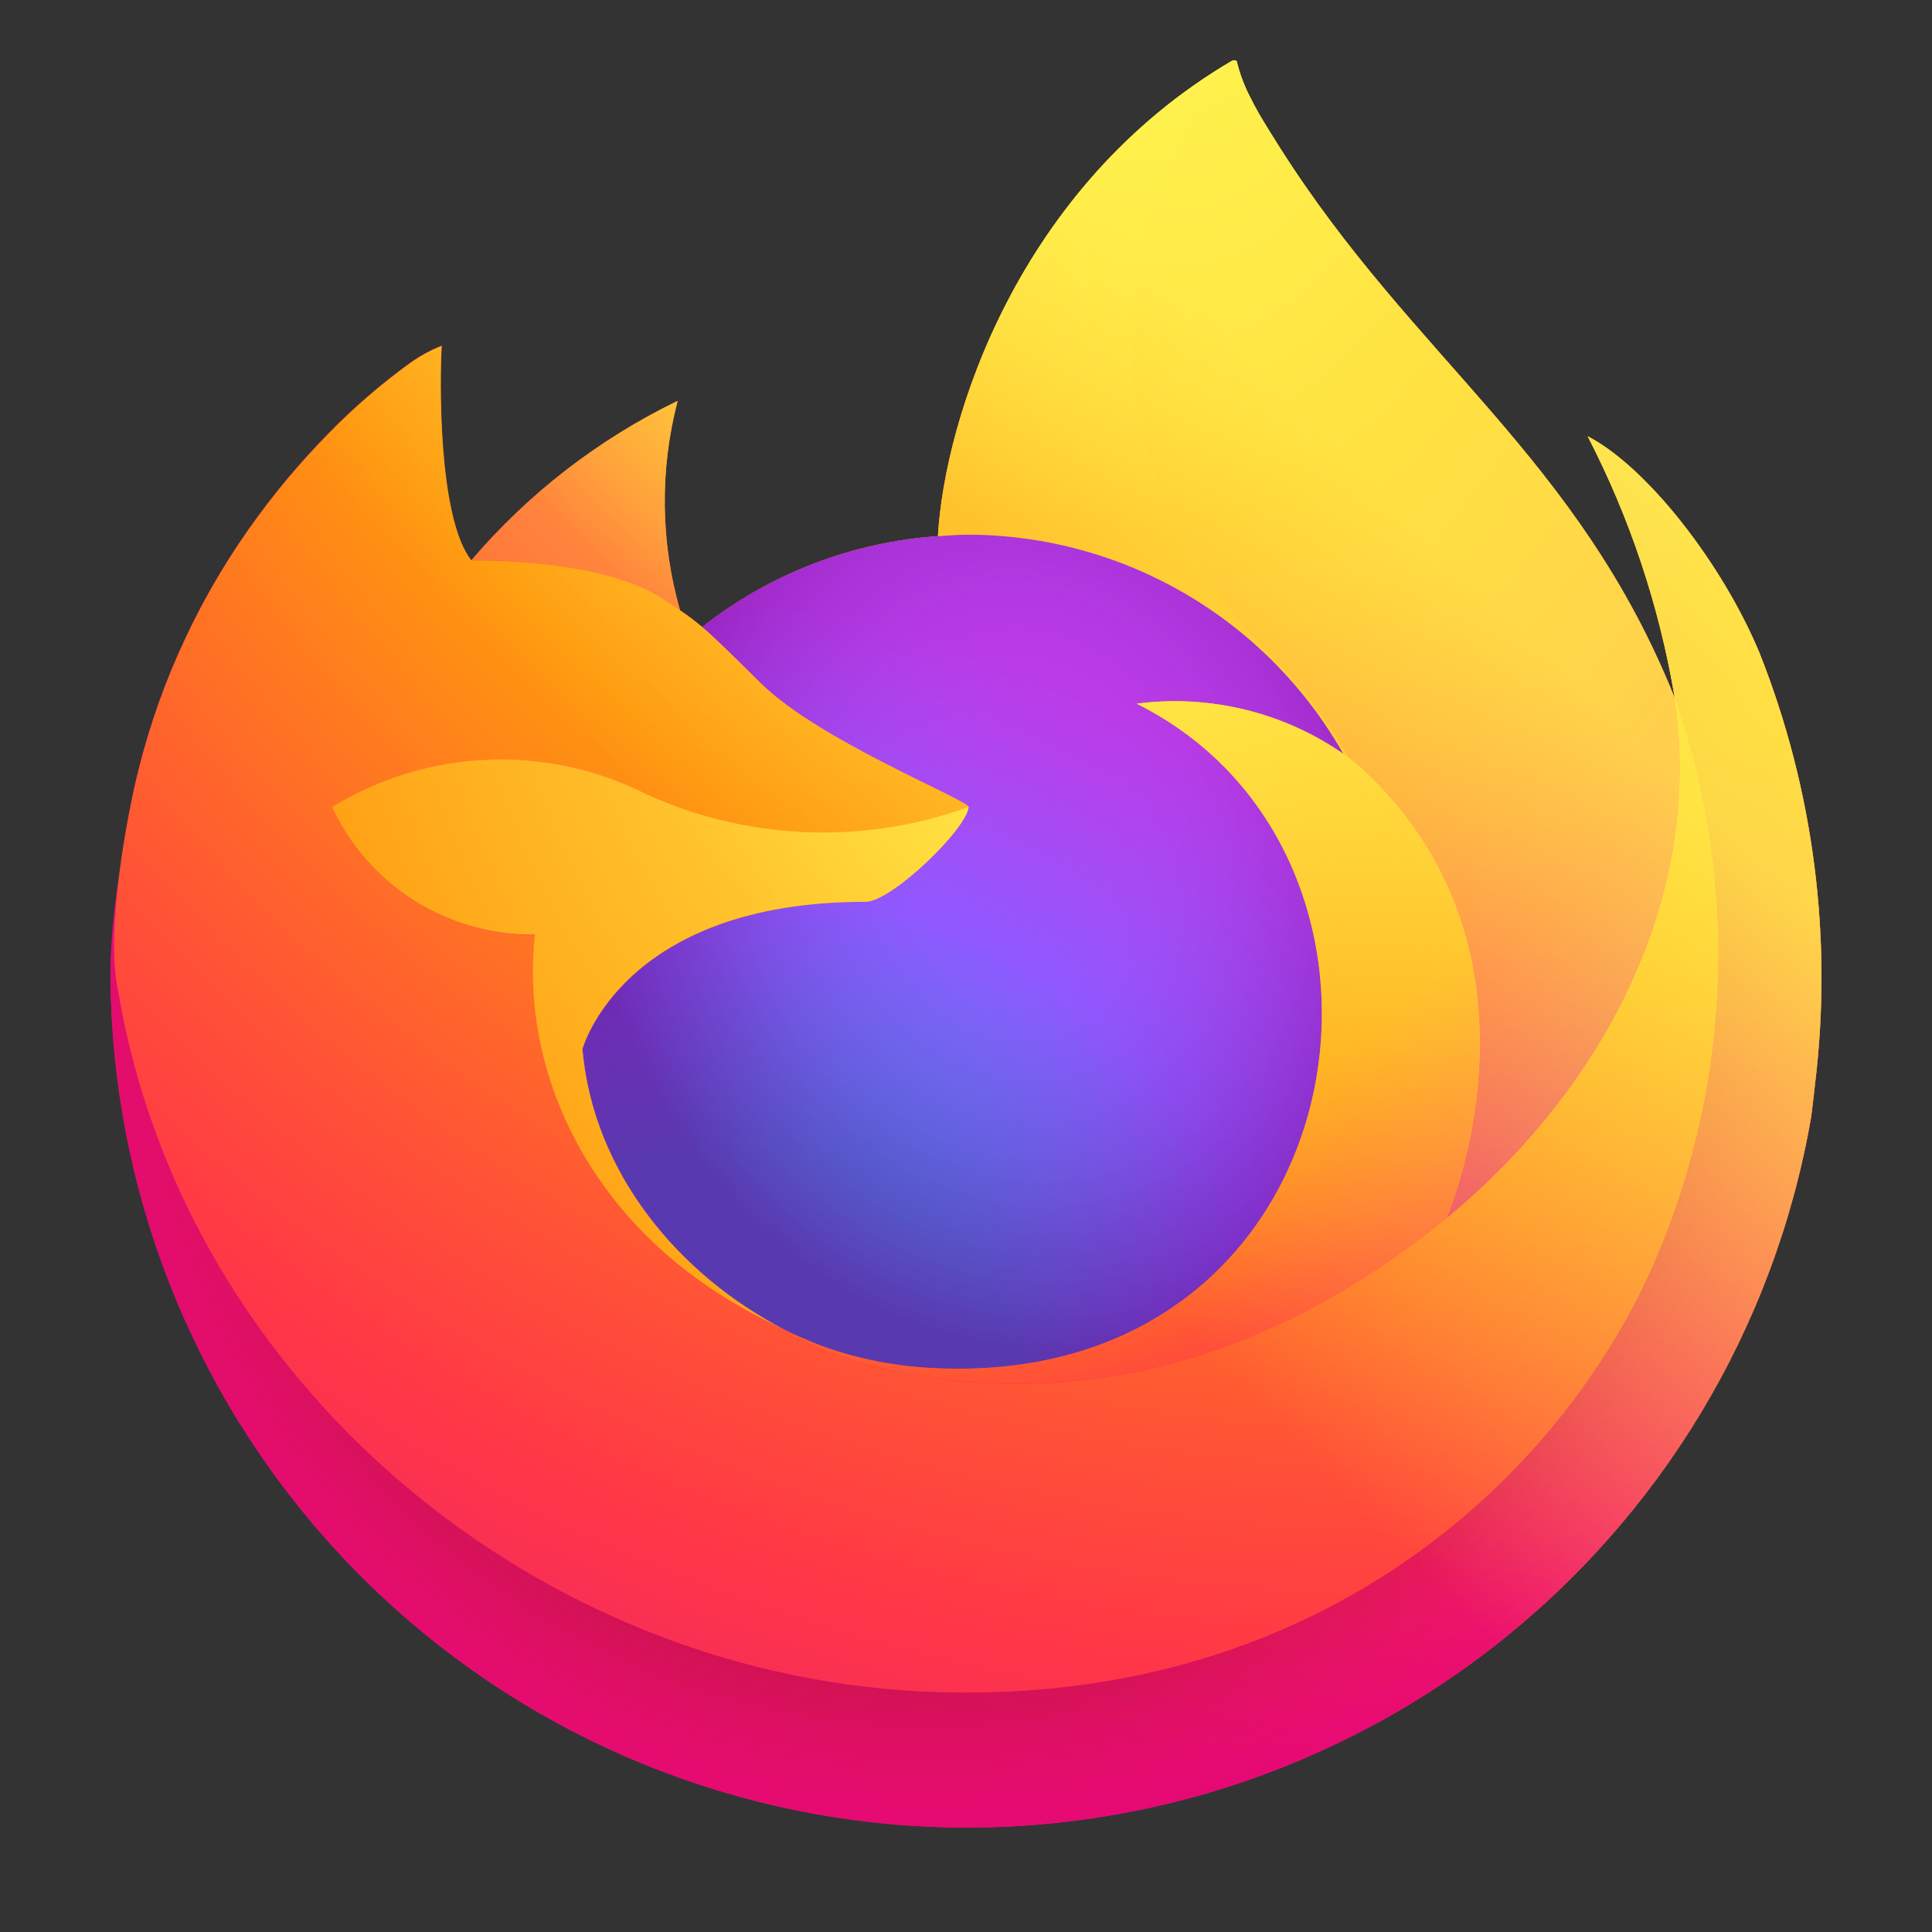 <svg width="72" height="72" viewBox="0 0 72 72" fill="none" xmlns="http://www.w3.org/2000/svg">
<rect x="0" y="0" width="72" height="72" fill="#333333" stroke="none"/>
<g clip-path="url(#clip0)">
<path d="M65.574 24.34C64.187 21.003 61.373 17.4 59.17 16.261C60.741 19.304 61.832 22.572 62.403 25.95L62.408 26.003C58.799 17.005 52.679 13.377 47.68 5.477C47.428 5.077 47.175 4.677 46.928 4.255C46.788 4.013 46.675 3.796 46.577 3.596C46.369 3.194 46.21 2.77 46.101 2.331C46.101 2.311 46.093 2.292 46.08 2.276C46.067 2.261 46.048 2.252 46.028 2.249C46.008 2.244 45.988 2.244 45.968 2.249C45.964 2.249 45.957 2.256 45.952 2.258C45.947 2.26 45.937 2.267 45.929 2.27L45.942 2.249C37.924 6.944 35.203 15.635 34.953 19.982C31.751 20.202 28.69 21.382 26.168 23.368C25.905 23.145 25.63 22.936 25.345 22.743C24.617 20.197 24.586 17.503 25.255 14.941C22.31 16.368 19.694 18.39 17.571 20.879H17.556C16.291 19.276 16.38 13.988 16.453 12.884C16.078 13.034 15.721 13.224 15.387 13.45C14.27 14.247 13.226 15.141 12.267 16.122C11.174 17.23 10.176 18.428 9.283 19.703V19.707V19.702C7.231 22.611 5.775 25.898 5 29.373L4.957 29.584C4.897 29.865 4.681 31.272 4.644 31.578C4.644 31.601 4.639 31.624 4.636 31.648C4.357 33.1 4.184 34.571 4.118 36.048V36.213C4.125 44.206 7.13 51.905 12.539 57.789C17.948 63.673 25.368 67.314 33.332 67.993C41.296 68.671 49.224 66.337 55.551 61.452C61.877 56.568 66.141 49.487 67.499 41.611C67.553 41.199 67.597 40.791 67.644 40.375C68.302 34.941 67.59 29.429 65.574 24.34V24.34ZM28.782 49.327C28.931 49.399 29.072 49.477 29.225 49.545L29.247 49.559C29.092 49.485 28.937 49.408 28.782 49.327V49.327ZM62.411 26.011V25.98L62.417 26.014L62.411 26.011Z" fill="url(#paint0_linear)"/>
<path d="M65.574 24.34C64.187 21.003 61.373 17.4 59.17 16.261C60.741 19.304 61.832 22.572 62.403 25.95V25.98L62.408 26.014C64.869 33.055 64.513 40.774 61.415 47.558C57.757 55.408 48.901 63.454 35.039 63.063C20.062 62.639 6.872 51.525 4.406 36.968C3.957 34.673 4.406 33.509 4.631 31.643C4.323 33.092 4.152 34.567 4.118 36.048V36.213C4.125 44.206 7.13 51.905 12.539 57.789C17.948 63.673 25.368 67.314 33.332 67.993C41.296 68.671 49.224 66.337 55.551 61.452C61.877 56.568 66.141 49.487 67.499 41.611C67.553 41.199 67.597 40.791 67.644 40.375C68.302 34.941 67.59 29.429 65.574 24.34V24.34Z" fill="url(#paint1_radial)"/>
<path d="M65.574 24.34C64.187 21.003 61.373 17.4 59.17 16.261C60.741 19.304 61.832 22.572 62.403 25.95V25.98L62.408 26.014C64.869 33.055 64.513 40.774 61.415 47.558C57.757 55.408 48.901 63.454 35.039 63.063C20.062 62.639 6.872 51.525 4.406 36.968C3.957 34.673 4.406 33.509 4.631 31.643C4.323 33.092 4.152 34.567 4.118 36.048V36.213C4.125 44.206 7.13 51.905 12.539 57.789C17.948 63.673 25.368 67.314 33.332 67.993C41.296 68.671 49.224 66.337 55.551 61.452C61.877 56.568 66.141 49.487 67.499 41.611C67.553 41.199 67.597 40.791 67.644 40.375C68.302 34.941 67.59 29.429 65.574 24.34V24.34Z" fill="url(#paint2_radial)"/>
<path d="M50.062 28.093C50.131 28.141 50.195 28.19 50.26 28.238C49.458 26.817 48.46 25.515 47.295 24.372C37.374 14.449 44.695 2.856 45.929 2.267L45.942 2.249C37.924 6.944 35.203 15.635 34.953 19.982C35.325 19.956 35.694 19.925 36.075 19.925C38.92 19.93 41.712 20.689 44.169 22.123C46.626 23.558 48.659 25.617 50.062 28.093V28.093Z" fill="url(#paint3_radial)"/>
<path d="M36.095 30.074C36.043 30.868 33.237 33.607 32.256 33.607C23.179 33.607 21.706 39.098 21.706 39.098C22.108 43.722 25.33 47.53 29.225 49.545C29.402 49.637 29.583 49.72 29.763 49.802C30.076 49.94 30.388 50.068 30.701 50.186C32.037 50.659 33.437 50.929 34.854 50.987C50.764 51.733 53.846 31.961 42.365 26.224C45.073 25.872 47.816 26.538 50.062 28.093C48.659 25.617 46.626 23.558 44.169 22.123C41.712 20.689 38.92 19.93 36.075 19.925C35.696 19.925 35.325 19.956 34.953 19.982C31.751 20.202 28.69 21.382 26.168 23.368C26.655 23.779 27.204 24.33 28.361 25.47C30.528 27.604 36.083 29.815 36.095 30.074V30.074Z" fill="url(#paint4_radial)"/>
<path d="M36.095 30.074C36.043 30.868 33.237 33.607 32.256 33.607C23.179 33.607 21.706 39.098 21.706 39.098C22.108 43.722 25.33 47.53 29.225 49.545C29.402 49.637 29.583 49.72 29.763 49.802C30.076 49.94 30.388 50.068 30.701 50.186C32.037 50.659 33.437 50.929 34.854 50.987C50.764 51.733 53.846 31.961 42.365 26.224C45.073 25.872 47.816 26.538 50.062 28.093C48.659 25.617 46.626 23.558 44.169 22.123C41.712 20.689 38.92 19.93 36.075 19.925C35.696 19.925 35.325 19.956 34.953 19.982C31.751 20.202 28.69 21.382 26.168 23.368C26.655 23.779 27.204 24.33 28.361 25.47C30.528 27.604 36.083 29.815 36.095 30.074V30.074Z" fill="url(#paint5_radial)"/>
<path d="M24.68 22.306C24.939 22.471 25.152 22.614 25.339 22.743C24.611 20.197 24.58 17.503 25.249 14.941C22.305 16.368 19.688 18.39 17.565 20.879C17.721 20.875 22.352 20.792 24.68 22.306V22.306Z" fill="url(#paint6_radial)"/>
<path d="M4.41 36.968C6.873 51.525 20.066 62.639 35.044 63.063C48.905 63.455 57.761 55.408 61.419 47.558C64.517 40.774 64.873 33.055 62.413 26.014V25.983C62.413 25.96 62.408 25.946 62.413 25.953L62.418 26.006C63.551 33.4 59.79 40.563 53.911 45.407L53.893 45.448C42.438 54.777 31.476 51.077 29.257 49.566C29.102 49.492 28.947 49.415 28.792 49.335C22.113 46.142 19.354 40.057 19.946 34.839C18.36 34.862 16.802 34.426 15.46 33.581C14.118 32.737 13.049 31.522 12.384 30.083C14.137 29.009 16.136 28.401 18.191 28.319C20.245 28.236 22.286 28.681 24.12 29.611C27.9 31.328 32.202 31.497 36.105 30.083C36.093 29.823 30.538 27.612 28.371 25.479C27.214 24.338 26.665 23.788 26.178 23.376C25.915 23.153 25.64 22.945 25.354 22.752C25.165 22.622 24.952 22.482 24.695 22.314C22.367 20.8 17.737 20.884 17.584 20.888H17.569C16.304 19.284 16.393 13.996 16.465 12.892C16.091 13.042 15.733 13.232 15.399 13.458C14.283 14.255 13.239 15.149 12.279 16.13C11.183 17.235 10.18 18.43 9.283 19.703V19.707V19.702C7.231 22.611 5.775 25.898 5 29.373C4.985 29.439 3.85 34.397 4.41 36.968V36.968Z" fill="url(#paint7_radial)"/>
<path d="M47.297 24.372C48.462 25.516 49.46 26.819 50.262 28.243C50.437 28.375 50.601 28.507 50.74 28.635C57.977 35.306 54.185 44.736 53.903 45.408C59.782 40.564 63.539 33.401 62.41 26.007C58.799 17.005 52.679 13.377 47.68 5.477C47.428 5.077 47.175 4.677 46.928 4.255C46.788 4.013 46.675 3.796 46.577 3.596C46.369 3.194 46.21 2.77 46.101 2.331C46.101 2.311 46.093 2.292 46.08 2.276C46.067 2.261 46.048 2.252 46.028 2.249C46.008 2.244 45.988 2.244 45.968 2.249C45.964 2.249 45.957 2.256 45.952 2.258C45.947 2.26 45.937 2.267 45.929 2.27C44.695 2.856 37.374 14.449 47.297 24.372V24.372Z" fill="url(#paint8_radial)"/>
<path d="M50.735 28.631C50.596 28.503 50.432 28.371 50.257 28.238C50.192 28.19 50.127 28.141 50.058 28.093C47.813 26.538 45.07 25.872 42.361 26.224C53.843 31.965 50.762 51.733 34.851 50.987C33.434 50.929 32.034 50.659 30.697 50.186C30.385 50.069 30.072 49.941 29.76 49.802C29.58 49.719 29.399 49.637 29.221 49.545L29.244 49.559C31.462 51.074 42.422 54.774 53.88 45.441L53.898 45.4C54.184 44.732 57.976 35.299 50.735 28.631V28.631Z" fill="url(#paint9_radial)"/>
<path d="M21.706 39.098C21.706 39.098 23.179 33.607 32.256 33.607C33.237 33.607 36.045 30.868 36.095 30.074C32.192 31.488 27.89 31.319 24.11 29.603C22.276 28.673 20.235 28.228 18.181 28.311C16.126 28.393 14.127 29 12.374 30.074C13.04 31.514 14.108 32.729 15.45 33.573C16.792 34.417 18.35 34.854 19.936 34.831C19.345 40.05 22.104 46.135 28.782 49.327C28.931 49.398 29.072 49.476 29.225 49.544C25.326 47.53 22.108 43.722 21.706 39.098Z" fill="url(#paint10_radial)"/>
<path d="M65.574 24.34C64.187 21.003 61.373 17.4 59.17 16.261C60.741 19.304 61.832 22.572 62.403 25.95L62.408 26.003C58.799 17.005 52.679 13.377 47.68 5.477C47.428 5.077 47.175 4.677 46.928 4.255C46.788 4.013 46.675 3.796 46.577 3.596C46.369 3.194 46.21 2.77 46.101 2.331C46.101 2.311 46.093 2.292 46.08 2.276C46.067 2.261 46.048 2.252 46.028 2.249C46.008 2.244 45.988 2.244 45.968 2.249C45.964 2.249 45.957 2.256 45.952 2.258C45.947 2.26 45.937 2.267 45.929 2.27L45.942 2.249C37.924 6.944 35.203 15.635 34.953 19.982C35.325 19.956 35.694 19.925 36.075 19.925C38.92 19.93 41.712 20.689 44.169 22.123C46.626 23.558 48.659 25.617 50.062 28.093C47.816 26.538 45.073 25.872 42.365 26.224C53.846 31.965 50.766 51.733 34.854 50.987C33.437 50.929 32.037 50.659 30.701 50.186C30.388 50.069 30.076 49.941 29.763 49.802C29.583 49.719 29.403 49.637 29.225 49.545L29.247 49.559C29.092 49.485 28.937 49.408 28.782 49.327C28.931 49.399 29.072 49.477 29.225 49.545C25.326 47.53 22.108 43.722 21.706 39.098C21.706 39.098 23.179 33.607 32.256 33.607C33.237 33.607 36.045 30.868 36.095 30.074C36.083 29.815 30.528 27.604 28.361 25.47C27.204 24.33 26.655 23.78 26.168 23.368C25.905 23.145 25.63 22.936 25.345 22.743C24.617 20.197 24.586 17.503 25.255 14.941C22.31 16.368 19.694 18.39 17.571 20.879H17.556C16.291 19.276 16.38 13.988 16.453 12.884C16.078 13.034 15.721 13.224 15.387 13.45C14.27 14.247 13.226 15.141 12.267 16.122C11.174 17.23 10.176 18.428 9.283 19.703V19.707V19.702C7.231 22.611 5.775 25.898 5 29.373L4.957 29.584C4.897 29.865 4.628 31.292 4.589 31.598C4.589 31.621 4.589 31.574 4.589 31.598C4.343 33.071 4.186 34.557 4.118 36.048V36.213C4.125 44.206 7.13 51.905 12.539 57.789C17.948 63.673 25.368 67.314 33.332 67.993C41.296 68.671 49.224 66.337 55.551 61.452C61.877 56.568 66.141 49.487 67.499 41.611C67.553 41.199 67.597 40.791 67.644 40.375C68.302 34.941 67.59 29.429 65.574 24.34V24.34ZM62.407 25.98L62.413 26.014L62.407 25.98Z" fill="url(#paint11_linear)"/>
</g>
<defs>
<linearGradient id="paint0_linear" x1="61.348" y1="12.449" x2="8.357" y2="63.575" gradientUnits="userSpaceOnUse">
<stop offset="0.048" stop-color="#FFF44F"/>
<stop offset="0.111" stop-color="#FFE847"/>
<stop offset="0.225" stop-color="#FFC830"/>
<stop offset="0.368" stop-color="#FF980E"/>
<stop offset="0.401" stop-color="#FF8B16"/>
<stop offset="0.462" stop-color="#FF672A"/>
<stop offset="0.534" stop-color="#FF3647"/>
<stop offset="0.705" stop-color="#E31587"/>
</linearGradient>
<radialGradient id="paint1_radial" cx="0" cy="0" r="1" gradientUnits="userSpaceOnUse" gradientTransform="translate(58.9 9.555) scale(66.546)">
<stop offset="0.129" stop-color="#FFBD4F"/>
<stop offset="0.186" stop-color="#FFAC31"/>
<stop offset="0.247" stop-color="#FF9D17"/>
<stop offset="0.283" stop-color="#FF980E"/>
<stop offset="0.403" stop-color="#FF563B"/>
<stop offset="0.467" stop-color="#FF3750"/>
<stop offset="0.71" stop-color="#F5156C"/>
<stop offset="0.782" stop-color="#EB0878"/>
<stop offset="0.86" stop-color="#E50080"/>
</radialGradient>
<radialGradient id="paint2_radial" cx="0" cy="0" r="1" gradientUnits="userSpaceOnUse" gradientTransform="translate(34.583 36.761) scale(66.546)">
<stop offset="0.3" stop-color="#960E18"/>
<stop offset="0.351" stop-color="#B11927" stop-opacity="0.74"/>
<stop offset="0.435" stop-color="#DB293D" stop-opacity="0.343"/>
<stop offset="0.497" stop-color="#F5334B" stop-opacity="0.094"/>
<stop offset="0.53" stop-color="#FF3750" stop-opacity="0"/>
</radialGradient>
<radialGradient id="paint3_radial" cx="0" cy="0" r="1" gradientUnits="userSpaceOnUse" gradientTransform="translate(42.606 -5.547) scale(48.21)">
<stop offset="0.132" stop-color="#FFF44F"/>
<stop offset="0.252" stop-color="#FFDC3E"/>
<stop offset="0.506" stop-color="#FF9D12"/>
<stop offset="0.526" stop-color="#FF980E"/>
</radialGradient>
<radialGradient id="paint4_radial" cx="0" cy="0" r="1" gradientUnits="userSpaceOnUse" gradientTransform="translate(27.223 54.143) scale(31.686)">
<stop offset="0.353" stop-color="#3A8EE6"/>
<stop offset="0.472" stop-color="#5C79F0"/>
<stop offset="0.669" stop-color="#9059FF"/>
<stop offset="1" stop-color="#C139E6"/>
</radialGradient>
<radialGradient id="paint5_radial" cx="0" cy="0" r="1" gradientUnits="userSpaceOnUse" gradientTransform="translate(38.22 31.307) rotate(-13.592) scale(16.799 19.668)">
<stop offset="0.206" stop-color="#9059FF" stop-opacity="0"/>
<stop offset="0.278" stop-color="#8C4FF3" stop-opacity="0.064"/>
<stop offset="0.747" stop-color="#7716A8" stop-opacity="0.45"/>
<stop offset="0.975" stop-color="#6E008B" stop-opacity="0.6"/>
</radialGradient>
<radialGradient id="paint6_radial" cx="0" cy="0" r="1" gradientUnits="userSpaceOnUse" gradientTransform="translate(33.743 6.832) scale(22.795)">
<stop stop-color="#FFE226"/>
<stop offset="0.121" stop-color="#FFDB27"/>
<stop offset="0.295" stop-color="#FFC82A"/>
<stop offset="0.502" stop-color="#FFA930"/>
<stop offset="0.732" stop-color="#FF7E37"/>
<stop offset="0.792" stop-color="#FF7139"/>
</radialGradient>
<radialGradient id="paint7_radial" cx="0" cy="0" r="1" gradientUnits="userSpaceOnUse" gradientTransform="translate(51.66 -7.627) scale(97.254)">
<stop offset="0.113" stop-color="#FFF44F"/>
<stop offset="0.456" stop-color="#FF980E"/>
<stop offset="0.622" stop-color="#FF5634"/>
<stop offset="0.716" stop-color="#FF3647"/>
<stop offset="0.904" stop-color="#E31587"/>
</radialGradient>
<radialGradient id="paint8_radial" cx="0" cy="0" r="1" gradientUnits="userSpaceOnUse" gradientTransform="translate(43.463 -2.219) rotate(83.976) scale(71.28 46.78)">
<stop stop-color="#FFF44F"/>
<stop offset="0.06" stop-color="#FFE847"/>
<stop offset="0.168" stop-color="#FFC830"/>
<stop offset="0.304" stop-color="#FF980E"/>
<stop offset="0.356" stop-color="#FF8B16"/>
<stop offset="0.455" stop-color="#FF672A"/>
<stop offset="0.57" stop-color="#FF3647"/>
<stop offset="0.737" stop-color="#E31587"/>
</radialGradient>
<radialGradient id="paint9_radial" cx="0" cy="0" r="1" gradientUnits="userSpaceOnUse" gradientTransform="translate(33.206 15.275) scale(60.718)">
<stop offset="0.137" stop-color="#FFF44F"/>
<stop offset="0.48" stop-color="#FF980E"/>
<stop offset="0.592" stop-color="#FF5634"/>
<stop offset="0.655" stop-color="#FF3647"/>
<stop offset="0.904" stop-color="#E31587"/>
</radialGradient>
<radialGradient id="paint10_radial" cx="0" cy="0" r="1" gradientUnits="userSpaceOnUse" gradientTransform="translate(49.234 18.828) scale(66.455)">
<stop offset="0.094" stop-color="#FFF44F"/>
<stop offset="0.231" stop-color="#FFE141"/>
<stop offset="0.509" stop-color="#FFAF1E"/>
<stop offset="0.626" stop-color="#FF980E"/>
</radialGradient>
<linearGradient id="paint11_linear" x1="60.712" y1="12.175" x2="15.622" y2="57.265" gradientUnits="userSpaceOnUse">
<stop offset="0.167" stop-color="#FFF44F" stop-opacity="0.8"/>
<stop offset="0.266" stop-color="#FFF44F" stop-opacity="0.634"/>
<stop offset="0.489" stop-color="#FFF44F" stop-opacity="0.217"/>
<stop offset="0.6" stop-color="#FFF44F" stop-opacity="0"/>
</linearGradient>
<clipPath id="clip0">
<rect width="72" height="67.51" fill="white" transform="translate(0 2.245)"/>
</clipPath>
</defs>
</svg>
